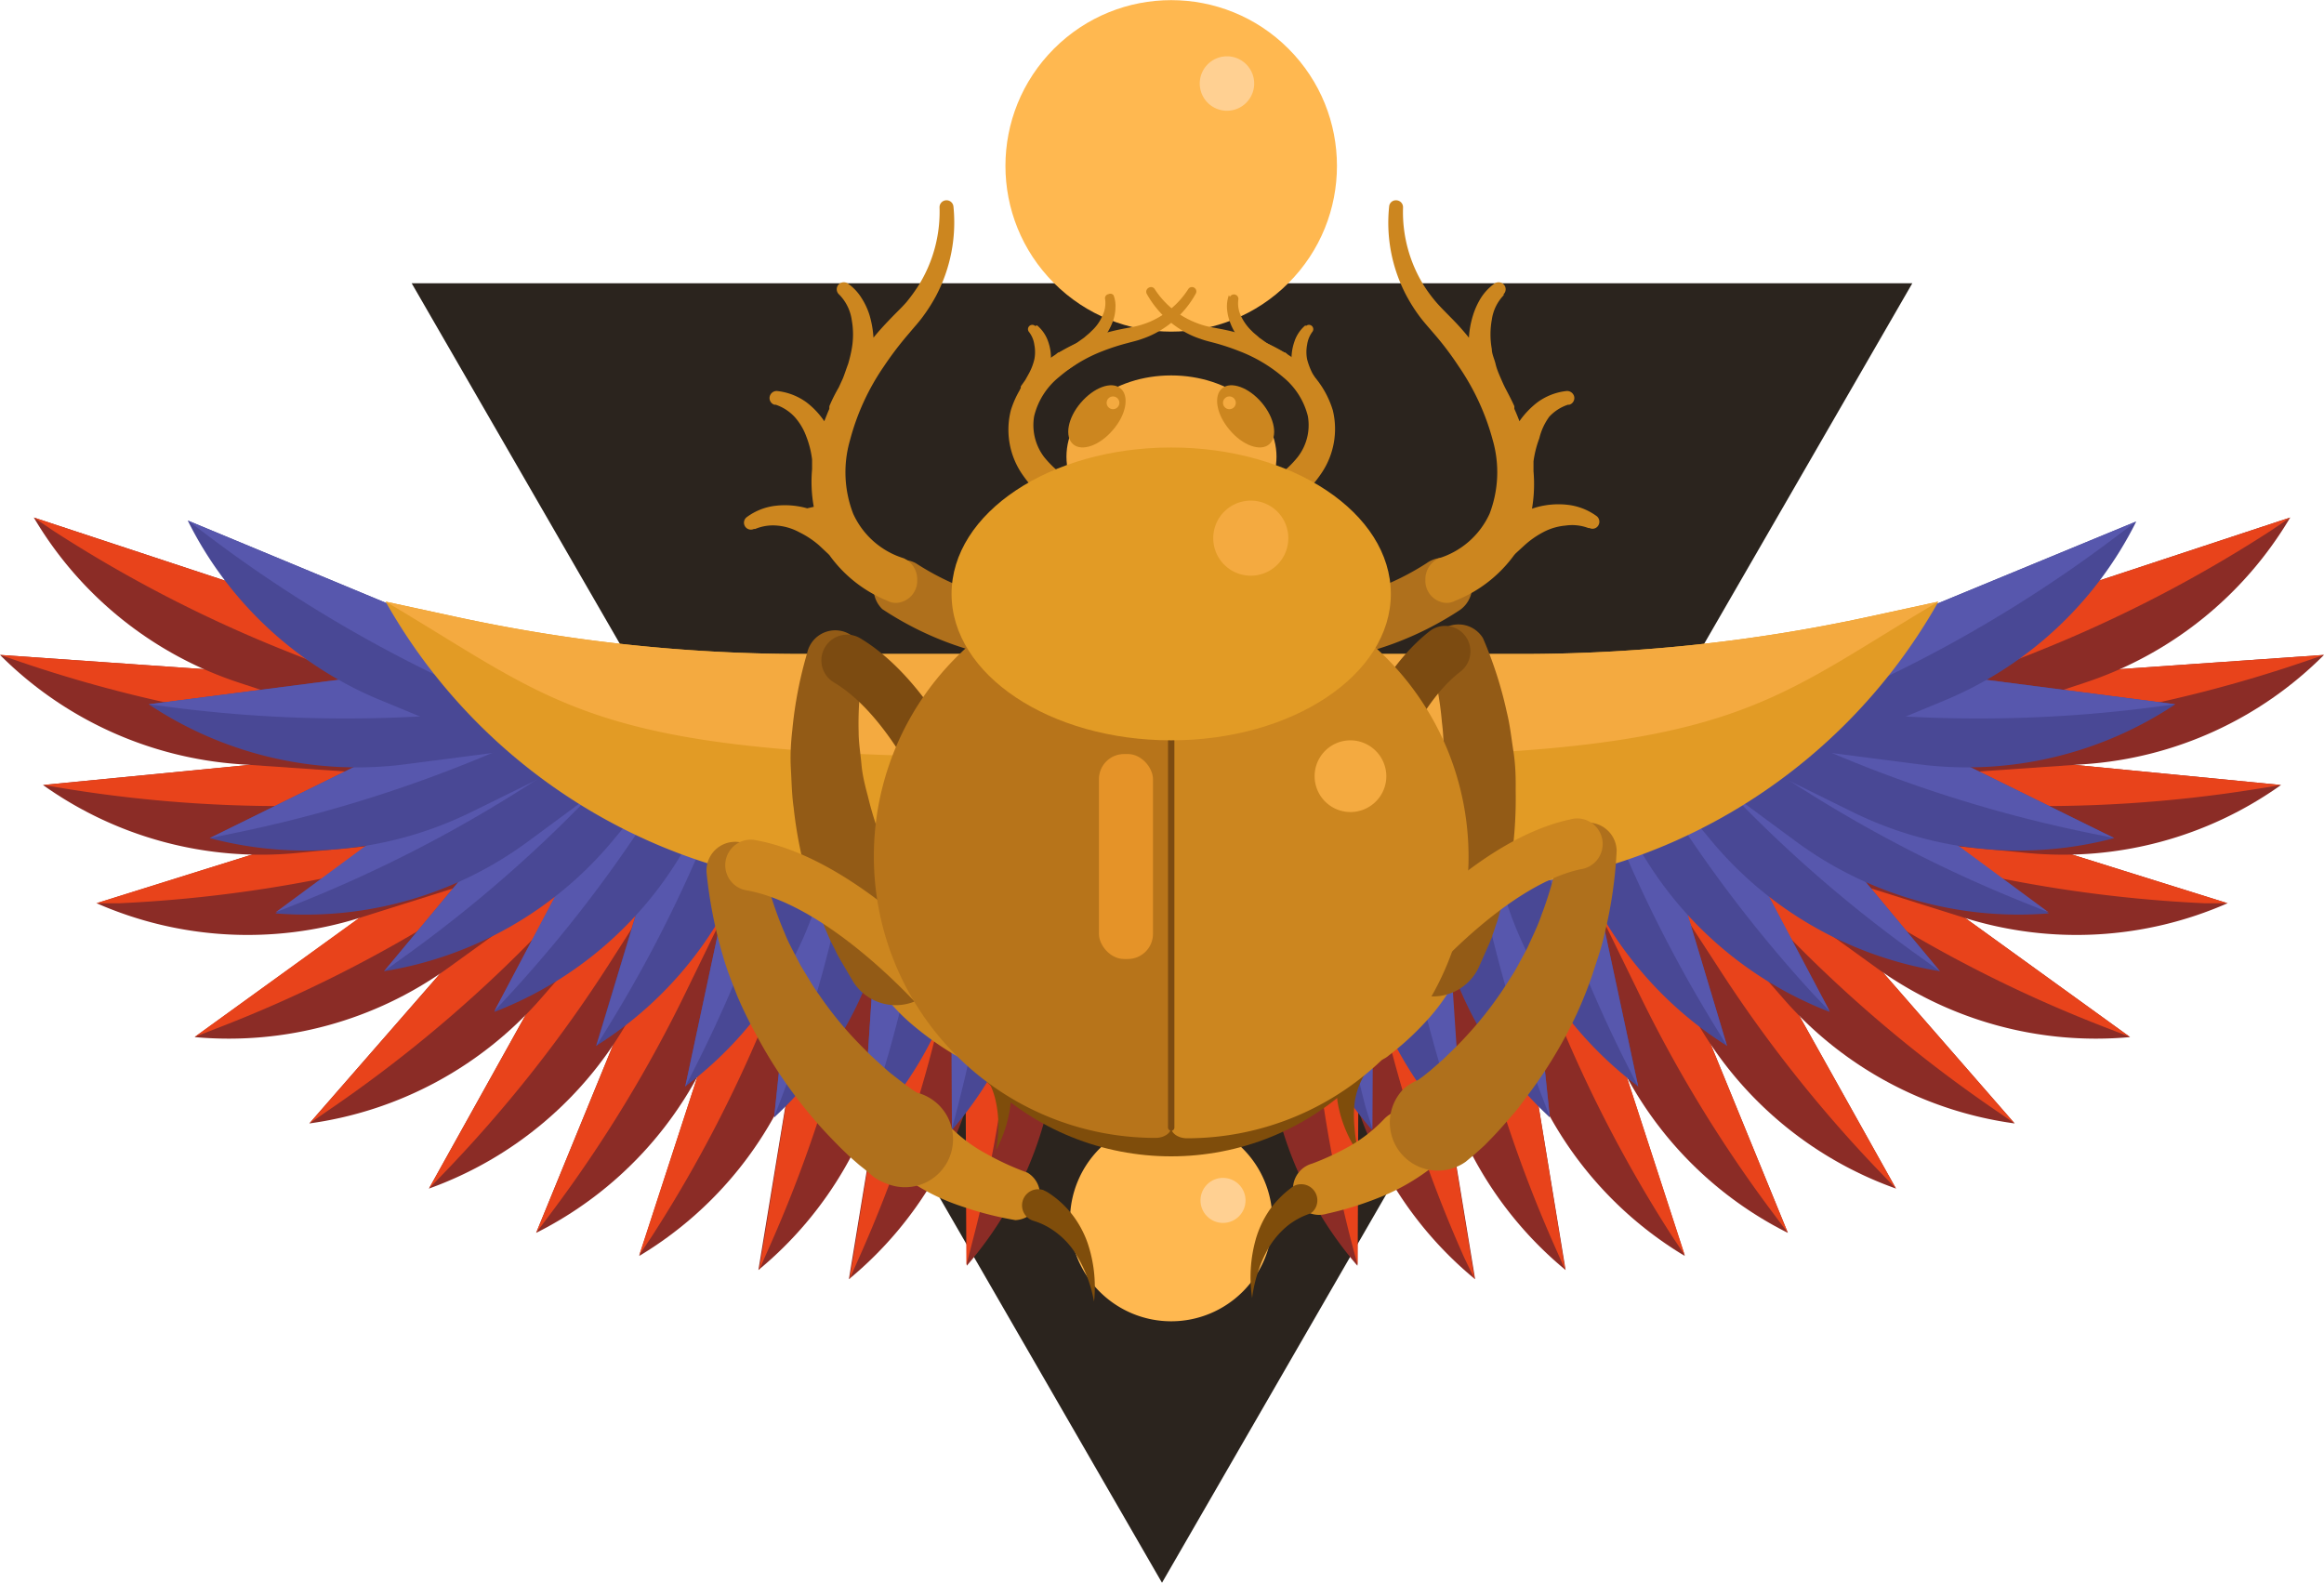 <svg xmlns="http://www.w3.org/2000/svg" viewBox="0 0 123.8 84.32"><defs><style>.cls-1{fill:#2b241e;}.cls-2{fill:#8b2c26;}.cls-3{fill:#e8431b;}.cls-4{fill:#494895;}.cls-5{fill:#5757ad;}.cls-6{fill:#e29b25;}.cls-7{fill:#f4aa40;}.cls-8{fill:#ffb850;}.cls-9{fill:#cc861f;}.cls-10{fill:#7f4d0b;}.cls-11{fill:#935b16;}.cls-12{fill:#7c4b11;}.cls-13{fill:#af701c;}.cls-14{fill:#b7741a;}.cls-15{fill:#e59328;}.cls-16{fill:#ffd092;}</style></defs><title>Asset 5</title><g id="Layer_2" data-name="Layer 2"><g id="Layer_1-2" data-name="Layer 1"><polygon class="cls-1" points="61.9 84.32 101.87 15.09 21.93 15.09 61.9 84.32"/><path class="cls-2" d="M51.44,45.87l4.92,0,0,8.42a19.94,19.94,0,0,1-4.86,13.14h0Z"/><path class="cls-3" d="M54.39,45.86h-3l.09,21.54.31-1.21A71.22,71.22,0,0,0,54,52.35Z"/><path class="cls-2" d="M48.72,46.89l4.85.79L52.22,56a20,20,0,0,1-7,12.15h0Z"/><path class="cls-3" d="M51.64,47.36l-2.92-.47L45.26,68.14l.5-1.13a71.6,71.6,0,0,0,4.43-13.3Z"/><path class="cls-2" d="M43.9,46.4l4.86.79L47.4,55.51a20,20,0,0,1-7,12.15h0Z"/><path class="cls-3" d="M46.82,46.88,43.9,46.4,40.44,67.66l.5-1.13a71.11,71.11,0,0,0,4.43-13.3Z"/><path class="cls-2" d="M40.72,46.39l4.67,1.52-2.61,8a19.93,19.93,0,0,1-8.73,11h0Z"/><path class="cls-3" d="M43.52,47.3l-2.8-.91L34.05,66.87l.67-1a71.65,71.65,0,0,0,6.41-12.47Z"/><path class="cls-2" d="M36.72,45.75l4.54,1.86L38.08,55.4a19.94,19.94,0,0,1-9.52,10.28h0Z"/><path class="cls-3" d="M39.45,46.87l-2.73-1.12L28.56,65.68l.75-1a72.09,72.09,0,0,0,7.31-12Z"/><path class="cls-2" d="M33.33,44.5l4.3,2.4-4.1,7.35a19.93,19.93,0,0,1-10.68,9.07h0Z"/><path class="cls-3" d="M35.91,45.94,33.33,44.5,22.85,63.32l.86-.89a72.07,72.07,0,0,0,8.69-11Z"/><path class="cls-2" d="M30.64,43.62l3.7,3.23L28.81,53.2a20,20,0,0,1-12.33,6.65h0Z"/><path class="cls-3" d="M32.86,45.56l-2.22-1.94L16.48,59.85l1-.69a71.78,71.78,0,0,0,10.78-9Z"/><path class="cls-2" d="M27.84,42.63l2.87,4-6.83,4.93a20,20,0,0,1-13.51,3.69h0Z"/><path class="cls-3" d="M29.57,45l-1.73-2.4L10.37,55.24l1.16-.45A71.64,71.64,0,0,0,24.06,48.5Z"/><path class="cls-2" d="M25.68,41.69l1.47,4.69-8,2.52a20,20,0,0,1-14-.78h0Z"/><path class="cls-3" d="M26.56,44.51l-.88-2.82L5.12,48.12l1.24,0a72.27,72.27,0,0,0,13.88-2Z"/><path class="cls-2" d="M23.73,39.73l.48,4.9-8.38.81A20,20,0,0,1,2.29,41.82h0Z"/><path class="cls-3" d="M24,42.67l-.29-2.94L2.29,41.82l1.23.2a72,72,0,0,0,14,.88Z"/><path class="cls-2" d="M21.49,36.39l-.35,4.9-8.4-.58A20,20,0,0,1,0,34.89H0Z"/><path class="cls-3" d="M21.28,39.33l.21-2.94L0,34.89l1.17.4a71.9,71.9,0,0,0,13.66,3.19Z"/><path class="cls-2" d="M22.25,34.32,20.71,39l-8-2.64A19.91,19.91,0,0,1,1.8,27.57h0Z"/><path class="cls-3" d="M21.32,37.12l.93-2.8L1.8,27.57l1,.68A71.55,71.55,0,0,0,15.28,34.7Z"/><path class="cls-4" d="M50.65,38.64l4.92,0,0,8.43a20,20,0,0,1-4.86,13.13h0Z"/><path class="cls-5" d="M53.61,38.62l-3,0,.1,21.53.31-1.2a72,72,0,0,0,2.17-13.85Z"/><path class="cls-4" d="M47.38,39l4.91.33-.57,8.4a19.94,19.94,0,0,1-5.78,12.76h0Z"/><path class="cls-5" d="M50.33,39.21,47.38,39,45.94,60.51l.4-1.18a71.81,71.81,0,0,0,3.15-13.66Z"/><path class="cls-4" d="M43.5,38.09l4.89.52L47.51,47a19.94,19.94,0,0,1-6.27,12.53h0Z"/><path class="cls-5" d="M46.44,38.4l-2.94-.31L41.24,59.51l.44-1.16a71.27,71.27,0,0,0,3.68-13.53Z"/><path class="cls-4" d="M41,36.84l4.81,1-1.76,8.24a20,20,0,0,1-7.55,11.8h0Z"/><path class="cls-5" d="M43.93,37.46,41,36.84l-4.5,21.07.56-1.11a72.79,72.79,0,0,0,5.08-13.07Z"/><path class="cls-4" d="M38,35.1l4.7,1.43-2.44,8.06a20,20,0,0,1-8.51,11.13h0Z"/><path class="cls-5" d="M40.84,36,38,35.1,31.77,55.72l.65-1.06a71.29,71.29,0,0,0,6.15-12.6Z"/><path class="cls-4" d="M36.39,34.87l4.35,2.29L36.8,44.61a19.94,19.94,0,0,1-10.47,9.3h0Z"/><path class="cls-5" d="M39,36.25l-2.61-1.38-10.06,19,.84-.91a71.9,71.9,0,0,0,8.44-11.2Z"/><path class="cls-4" d="M34.24,35.18,38,38.32,32.63,44.8a20,20,0,0,1-12.17,6.94h0Z"/><path class="cls-5" d="M36.51,37.07l-2.27-1.89L20.46,51.74l1-.72A71.81,71.81,0,0,0,32,41.8Z"/><path class="cls-4" d="M32,35.82l2.91,4-6.77,5a19.94,19.94,0,0,1-13.47,3.84h0Z"/><path class="cls-5" d="M33.75,38.19,32,35.82,14.67,48.61l1.15-.46a72,72,0,0,0,12.46-6.42Z"/><path class="cls-4" d="M30.49,35.13l2.18,4.41-7.56,3.72a20,20,0,0,1-13.94,1.39h0Z"/><path class="cls-5" d="M31.8,37.78l-1.31-2.65L11.17,44.65l1.22-.25a72.06,72.06,0,0,0,13.4-4.11Z"/><path class="cls-4" d="M29.28,34.76l.63,4.88-8.35,1.08a20,20,0,0,1-13.64-3.2h0Z"/><path class="cls-5" d="M29.66,37.69l-.38-2.93L7.92,37.52l1.23.16a72.1,72.1,0,0,0,14,.44Z"/><path class="cls-4" d="M29.91,36,28,40.5l-7.78-3.22A19.94,19.94,0,0,1,10,27.73h0Z"/><path class="cls-5" d="M28.78,38.68,29.91,36,10,27.73l1,.75a72.39,72.39,0,0,0,11.94,7.35Z"/><path class="cls-6" d="M56.39,34.84H42.55a87.16,87.16,0,0,1-18.36-2l-3.65-.79h0A30.19,30.19,0,0,0,46.82,47.41h9.57Z"/><path class="cls-7" d="M56.39,40.52V34.84H42.55a87.16,87.16,0,0,1-18.36-2l-3.65-.79h0c8.68,5.11,10.59,7.8,28.57,8.23Z"/><path class="cls-2" d="M72.36,45.87l-4.91,0,0,8.42a20,20,0,0,0,4.86,13.14h0Z"/><path class="cls-3" d="M69.41,45.86h3l-.09,21.54L72,66.2a72,72,0,0,1-2.18-13.85Z"/><path class="cls-2" d="M75.08,46.89l-4.85.79L71.58,56a19.92,19.92,0,0,0,7,12.15h0Z"/><path class="cls-3" d="M72.17,47.36l2.91-.47,3.47,21.25L78,67a71.6,71.6,0,0,1-4.43-13.3Z"/><path class="cls-2" d="M79.9,46.4l-4.85.79,1.35,8.32a20,20,0,0,0,7,12.15h0Z"/><path class="cls-3" d="M77,46.88l2.92-.48,3.46,21.26-.5-1.13a71.85,71.85,0,0,1-4.43-13.3Z"/><path class="cls-2" d="M83.09,46.39l-4.68,1.52,2.61,8a19.93,19.93,0,0,0,8.73,11h0Z"/><path class="cls-3" d="M80.28,47.3l2.81-.91,6.66,20.48-.67-1a72.35,72.35,0,0,1-6.41-12.47Z"/><path class="cls-2" d="M87.09,45.75l-4.55,1.86,3.19,7.79a19.88,19.88,0,0,0,9.51,10.28h0Z"/><path class="cls-3" d="M84.35,46.87l2.74-1.12,8.15,19.93-.75-1a72,72,0,0,1-7.3-12Z"/><path class="cls-2" d="M90.47,44.5l-4.29,2.4,4.1,7.35A19.91,19.91,0,0,0,101,63.32h0Z"/><path class="cls-3" d="M87.89,45.94l2.58-1.44L101,63.32l-.86-.89a72,72,0,0,1-8.68-11Z"/><path class="cls-2" d="M93.17,43.62l-3.71,3.23L95,53.2a19.9,19.9,0,0,0,12.32,6.65h0Z"/><path class="cls-3" d="M90.94,45.56l2.23-1.94,14.15,16.23-1-.69a72.79,72.79,0,0,1-10.78-9Z"/><path class="cls-2" d="M96,42.63l-2.87,4,6.83,4.93a20,20,0,0,0,13.51,3.69h0Z"/><path class="cls-3" d="M94.24,45,96,42.63l17.46,12.61-1.16-.45A71.64,71.64,0,0,1,99.74,48.5Z"/><path class="cls-2" d="M98.12,41.69l-1.46,4.69,8,2.52a20,20,0,0,0,14-.78h0Z"/><path class="cls-3" d="M97.24,44.51l.88-2.82,20.56,6.43-1.24,0a72.27,72.27,0,0,1-13.88-2Z"/><path class="cls-2" d="M100.07,39.73l-.47,4.9,8.38.81a20,20,0,0,0,13.53-3.62h0Z"/><path class="cls-3" d="M99.79,42.67l.28-2.94,21.44,2.09-1.23.2a72,72,0,0,1-14,.88Z"/><path class="cls-2" d="M102.32,36.39l.34,4.9,8.4-.58a19.94,19.94,0,0,0,12.74-5.82h0Z"/><path class="cls-3" d="M102.52,39.33l-.2-2.94,21.48-1.5-1.17.4A72,72,0,0,1,109,38.48Z"/><path class="cls-2" d="M101.55,34.32,103.09,39l8-2.64A20,20,0,0,0,122,27.57h0Z"/><path class="cls-3" d="M102.48,37.12l-.93-2.8L122,27.57l-1,.68a72,72,0,0,1-12.45,6.45Z"/><path class="cls-4" d="M73.15,38.64l-4.92,0,0,8.43a19.9,19.9,0,0,0,4.86,13.13h0Z"/><path class="cls-5" d="M70.2,38.62l3,0-.09,21.53L72.75,59a71.22,71.22,0,0,1-2.18-13.85Z"/><path class="cls-4" d="M76.42,39l-4.9.33.56,8.4a20,20,0,0,0,5.78,12.76h0Z"/><path class="cls-5" d="M73.47,39.21l3-.19,1.44,21.49-.39-1.18a71.83,71.83,0,0,1-3.16-13.66Z"/><path class="cls-4" d="M80.3,38.09l-4.89.52L76.3,47a19.93,19.93,0,0,0,6.26,12.53h0Z"/><path class="cls-5" d="M77.36,38.4l2.94-.31,2.26,21.42-.44-1.16a72,72,0,0,1-3.67-13.53Z"/><path class="cls-4" d="M82.76,36.84l-4.81,1,1.77,8.24a20,20,0,0,0,7.55,11.8h0Z"/><path class="cls-5" d="M79.87,37.46l2.89-.62,4.51,21.07-.56-1.11a71.33,71.33,0,0,1-5.08-13.07Z"/><path class="cls-4" d="M85.79,35.1l-4.71,1.43,2.45,8.06A20,20,0,0,0,92,55.72h0Z"/><path class="cls-5" d="M83,36l2.83-.86L92,55.72l-.65-1.06a72.71,72.71,0,0,1-6.15-12.6Z"/><path class="cls-4" d="M87.41,34.87l-4.34,2.29L87,44.61a19.94,19.94,0,0,0,10.47,9.3h0Z"/><path class="cls-5" d="M84.8,36.25l2.61-1.38,10.06,19L96.63,53a71.9,71.9,0,0,1-8.44-11.2Z"/><path class="cls-4" d="M89.56,35.18l-3.78,3.14,5.39,6.48a20,20,0,0,0,12.17,6.94h0Z"/><path class="cls-5" d="M87.29,37.07l2.27-1.89,13.78,16.56-1-.72A71.38,71.38,0,0,1,91.76,41.8Z"/><path class="cls-4" d="M91.81,35.82l-2.92,4,6.77,5a20,20,0,0,0,13.48,3.84h0Z"/><path class="cls-5" d="M90.05,38.19l1.76-2.37,17.33,12.79L108,48.15a72.31,72.31,0,0,1-12.46-6.42Z"/><path class="cls-4" d="M93.31,35.13l-2.17,4.41,7.55,3.72a20,20,0,0,0,13.94,1.39h0Z"/><path class="cls-5" d="M92,37.78l1.31-2.65,19.32,9.52-1.22-.25A72.06,72.06,0,0,1,98,40.29Z"/><path class="cls-4" d="M94.52,34.76l-.63,4.88,8.36,1.08a20,20,0,0,0,13.63-3.2h0Z"/><path class="cls-5" d="M94.14,37.69l.38-2.93,21.36,2.76-1.23.16a72.08,72.08,0,0,1-14,.44Z"/><path class="cls-4" d="M93.89,36l1.88,4.55,7.78-3.22a19.94,19.94,0,0,0,10.25-9.55h0Z"/><path class="cls-5" d="M95,38.68,93.89,36l19.91-8.22-1,.75a72.39,72.39,0,0,1-11.94,7.35Z"/><path class="cls-6" d="M67.41,34.84H81.25a87.25,87.25,0,0,0,18.37-2l3.64-.79h0A30.19,30.19,0,0,1,77,47.41H67.41Z"/><path class="cls-7" d="M67.41,40.52V34.84H81.25a87.25,87.25,0,0,0,18.37-2l3.64-.79h0c-8.67,5.11-10.59,7.8-28.57,8.23Z"/><circle class="cls-8" cx="62.39" cy="8.83" r="8.83" transform="translate(12.03 46.71) rotate(-45)"/><path class="cls-8" d="M67.78,65a5.39,5.39,0,1,1-5.39-5.39A5.39,5.39,0,0,1,67.78,65Z"/><path class="cls-9" d="M50.86,56.2a16.66,16.66,0,0,1-2.14-1.51,10.44,10.44,0,0,1-1.93-2.08l0-.07a1.81,1.81,0,0,1,3-2.06,2.48,2.48,0,0,1,.18.31,7.08,7.08,0,0,0,1,1.65A13,13,0,0,0,52.45,54v0a1.36,1.36,0,0,1-1.6,2.19Z"/><path class="cls-10" d="M53.07,61.2a6.52,6.52,0,0,0,.11-1.39A5.84,5.84,0,0,0,53,58.48a3.91,3.91,0,0,0-.5-1.14,3.48,3.48,0,0,0-.79-.83l0,0a.86.86,0,1,1,1.07-1.34.75.75,0,0,1,.17.19,4.77,4.77,0,0,1,.74,1.5,5.24,5.24,0,0,1,.18,1.56,6.95,6.95,0,0,1-.78,2.8Z"/><path class="cls-11" d="M44.81,51.21c-.08-.13-.12-.21-.17-.3s-.09-.17-.13-.26-.17-.33-.25-.49c-.15-.33-.29-.66-.43-1s-.26-.67-.38-1l-.33-1a22.48,22.48,0,0,1-.84-4.12c-.1-.69-.11-1.39-.15-2.09s0-1.4.08-2.09A21.67,21.67,0,0,1,43,34.78a1.53,1.53,0,0,1,3,.6l0,.11A17.57,17.57,0,0,0,45.74,39c0,.57.1,1.15.15,1.72s.19,1.13.34,1.69a18.32,18.32,0,0,0,1.11,3.25c.12.26.25.51.37.77s.26.5.4.75.28.48.43.71a2.7,2.7,0,0,0,.22.33c0,.06.07.11.1.16l.09.11a2.68,2.68,0,1,1-3.5,3.81Z"/><path class="cls-12" d="M51.63,45.91A1.36,1.36,0,0,1,50.35,45c0-.07-2.35-6.52-5.92-8.64A1.36,1.36,0,0,1,45.82,34c4.41,2.63,7,9.76,7.09,10.07a1.36,1.36,0,0,1-.83,1.73A1.42,1.42,0,0,1,51.63,45.91Z"/><path class="cls-9" d="M72.09,54.25a13.72,13.72,0,0,0,1.3-1.73,7.23,7.23,0,0,0,.83-1.77,1.81,1.81,0,1,1,3.47,1,1.27,1.27,0,0,1-.13.32l0,.09a10.44,10.44,0,0,1-1.64,2.3,15.22,15.22,0,0,1-1.94,1.77A1.35,1.35,0,0,1,72,56a1.37,1.37,0,0,1,0-1.74Z"/><path class="cls-10" d="M72.4,61.48a6.36,6.36,0,0,1-.7-1.25,6.59,6.59,0,0,1-.43-1.43,4.84,4.84,0,0,1,0-1.57,4.94,4.94,0,0,1,.54-1.58.86.86,0,1,1,1.53.78,1.43,1.43,0,0,1-.14.2l0,0a3.19,3.19,0,0,0-.68.93,3.9,3.9,0,0,0-.36,1.2,6,6,0,0,0,0,1.34A6.61,6.61,0,0,0,72.4,61.48Z"/><path class="cls-11" d="M74.85,48.3l.07-.12L75,48l.18-.36c.12-.24.22-.5.33-.76l.3-.79c.09-.27.18-.54.26-.82a17.43,17.43,0,0,0,.69-3.36c.08-.57.08-1.15.12-1.72s0-1.16-.07-1.73a17.47,17.47,0,0,0-.64-3.42l0-.1A1.53,1.53,0,0,1,79,34a21.41,21.41,0,0,1,1.27,3.95c.17.68.24,1.37.35,2.07s.13,1.39.12,2.09a22.68,22.68,0,0,1-.31,4.19c-.06.34-.13.69-.2,1s-.16.69-.25,1-.18.69-.3,1a5.34,5.34,0,0,1-.18.52c0,.09-.06.18-.1.28a3.05,3.05,0,0,1-.13.31l-.49,1.11a2.69,2.69,0,1,1-4-3.32Z"/><path class="cls-12" d="M71.69,46.14a1.43,1.43,0,0,1-.29,0,1.36,1.36,0,0,1-1-1.61c.07-.32,1.7-7.72,5.74-10.89a1.34,1.34,0,0,1,1.9.22,1.36,1.36,0,0,1-.23,1.91C74.51,38.3,73,45,73,45.07A1.36,1.36,0,0,1,71.69,46.14Z"/><circle class="cls-10" cx="62.39" cy="47.46" r="14.14" transform="translate(-15.29 58.02) rotate(-45)"/><path class="cls-9" d="M54.09,65a17.45,17.45,0,0,1-2.76-.7A11.33,11.33,0,0,1,48.59,63l-.05,0a1.81,1.81,0,0,1,2-3l.25.2a8,8,0,0,0,1.76,1.27,14.37,14.37,0,0,0,2.18,1h0A1.36,1.36,0,0,1,54.09,65Z"/><path class="cls-10" d="M58.28,69.35a7.21,7.21,0,0,0-1.11-2.76,4.26,4.26,0,0,0-1-1,3.78,3.78,0,0,0-1.14-.56h0a.86.86,0,0,1,.55-1.63l.2.1a5.19,5.19,0,0,1,1.34,1.21,5.42,5.42,0,0,1,.81,1.49,7.3,7.3,0,0,1,.35,3.14Z"/><path class="cls-13" d="M46.06,62.29l-.29-.23-.23-.2c-.16-.14-.31-.27-.45-.41-.29-.27-.55-.54-.82-.82s-.53-.56-.78-.85-.49-.58-.73-.88a24.37,24.37,0,0,1-2.49-3.8,22.63,22.63,0,0,1-1-2.05c-.27-.71-.56-1.4-.76-2.13a24,24,0,0,1-.87-4.42,1.53,1.53,0,0,1,3-.53l0,.1a19.55,19.55,0,0,0,1.16,3.64c.23.59.56,1.15.84,1.71l.49.81a9,9,0,0,0,.52.79,19.35,19.35,0,0,0,2.43,2.9c.22.23.45.44.68.65s.46.42.7.62l.72.56.36.26.18.12.13.08a2.56,2.56,0,1,1-1.58,4.86,2.73,2.73,0,0,1-.74-.38Z"/><path class="cls-9" d="M50.21,54.36a1.36,1.36,0,0,1-1-.47c-.08-.09-5-5.72-9.51-6.47a1.36,1.36,0,0,1,.44-2.68c5.48.91,10.9,7.11,11.12,7.37A1.37,1.37,0,0,1,51.1,54,1.38,1.38,0,0,1,50.21,54.36Z"/><path class="cls-9" d="M69.87,62A14.13,14.13,0,0,0,72,61a8.09,8.09,0,0,0,1.7-1.35,1.8,1.8,0,1,1,2.65,2.45,1.51,1.51,0,0,1-.23.21l-.06.05a11.54,11.54,0,0,1-2.67,1.47,17.53,17.53,0,0,1-2.71.83A1.36,1.36,0,0,1,69.86,62Z"/><path class="cls-10" d="M66.7,69.15A7.46,7.46,0,0,1,66.9,66a5.42,5.42,0,0,1,.73-1.54,5.33,5.33,0,0,1,1.28-1.27.86.86,0,0,1,1,1.38.78.78,0,0,1-.2.11h0a3.88,3.88,0,0,0-1.12.62,4.5,4.5,0,0,0-.9,1,6,6,0,0,0-.63,1.33A7.26,7.26,0,0,0,66.7,69.15Z"/><path class="cls-13" d="M75.51,57.55a.5.5,0,0,0,.13-.09l.17-.12.35-.28.69-.6.67-.65c.22-.22.44-.45.65-.68a19.71,19.71,0,0,0,2.27-3,8.21,8.21,0,0,0,.48-.81c.15-.28.31-.56.45-.84.26-.58.55-1.15.75-1.75a19.31,19.31,0,0,0,1-3.69l0-.11a1.53,1.53,0,0,1,3,.39,23.31,23.31,0,0,1-.65,4.45c-.16.74-.42,1.45-.65,2.17A22.45,22.45,0,0,1,84,54a24.09,24.09,0,0,1-2.3,3.92c-.22.31-.46.61-.68.92s-.49.6-.74.89-.51.58-.78.86l-.42.43-.23.21-.27.24-.5.42A2.56,2.56,0,0,1,74.78,58,2.86,2.86,0,0,1,75.51,57.55Z"/><path class="cls-9" d="M73.87,53.77a1.39,1.39,0,0,1-.76-.28,1.36,1.36,0,0,1-.23-1.91c.21-.27,5.31-6.74,10.74-7.92a1.36,1.36,0,1,1,.57,2.65c-3.72.81-7.88,5.29-9.18,6.94A1.36,1.36,0,0,1,73.87,53.77Z"/><path class="cls-13" d="M54.64,35.2h-.17A17.24,17.24,0,0,1,47,32.45,1.53,1.53,0,0,1,48.78,30a14.2,14.2,0,0,0,6,2.19,1.53,1.53,0,0,1-.16,3.05Z"/><path class="cls-9" d="M50.79,11a.37.37,0,0,0-.39-.33.37.37,0,0,0-.35.39,7.43,7.43,0,0,1-1.12,4.15,9.19,9.19,0,0,1-.63.87c-.24.28-.48.5-.77.8s-.69.72-1,1.11a5.39,5.39,0,0,0-.21-1.2,3.67,3.67,0,0,0-.43-.92,2.64,2.64,0,0,0-.73-.77.38.38,0,0,0-.48.05.37.37,0,0,0,0,.52l.06.06a2.42,2.42,0,0,1,.63,1.3,4.38,4.38,0,0,1,0,1.57,7.55,7.55,0,0,1-.19.79c-.1.26-.18.52-.28.77l-.22.48c-.18.31-.35.64-.5,1l0,.05v0a.36.36,0,0,0,0,.09v0c-.1.22-.18.44-.27.66a4.28,4.28,0,0,0-.94-1,3.24,3.24,0,0,0-1.58-.61.38.38,0,0,0-.38.27.37.37,0,0,0,.24.46l.07,0a2.44,2.44,0,0,1,1,.64,3.2,3.2,0,0,1,.63,1.05,5,5,0,0,1,.31,1.23l0,.52a7.46,7.46,0,0,0,.09,2L43,27.08a4.36,4.36,0,0,0-1.65-.14,3.19,3.19,0,0,0-1.57.61.37.37,0,0,0-.11.46.37.37,0,0,0,.49.17l.07,0A2.45,2.45,0,0,1,41.4,28a3,3,0,0,1,1.17.35,4.87,4.87,0,0,1,1.06.7l.47.44.08.08A7.07,7.07,0,0,0,47.26,32h0a1,1,0,0,0,.48.12,1.18,1.18,0,0,0,1.12-1.23,1.23,1.23,0,0,0-.72-1.15h0a4.37,4.37,0,0,1-2.69-2.37,6.13,6.13,0,0,1-.17-3.92,12.55,12.55,0,0,1,1.81-3.94,17.83,17.83,0,0,1,1.36-1.78c.22-.27.53-.6.76-.93a8.81,8.81,0,0,0,.66-1.05A8.38,8.38,0,0,0,50.79,11Z"/><path class="cls-13" d="M70.15,35.2A1.53,1.53,0,0,1,70,32.15,14,14,0,0,0,76,30a1.53,1.53,0,0,1,1.78,2.49,17.24,17.24,0,0,1-7.47,2.74Z"/><path class="cls-9" d="M74,11a.36.36,0,0,1,.38-.33.37.37,0,0,1,.36.39,7.42,7.42,0,0,0,1.11,4.15,7.79,7.79,0,0,0,.64.87c.24.28.47.5.76.8a13.41,13.41,0,0,1,1,1.11,4.88,4.88,0,0,1,.22-1.2,4,4,0,0,1,.42-.92,2.78,2.78,0,0,1,.73-.77.38.38,0,0,1,.48.05.37.37,0,0,1,0,.52l0,.06a2.35,2.35,0,0,0-.63,1.3,4.37,4.37,0,0,0,0,1.57c0,.26.14.53.2.79s.17.52.28.77.14.32.22.48.34.64.5,1l0,.05,0,0,0,.09v0q.15.33.27.66a4.55,4.55,0,0,1,.95-1,3.2,3.2,0,0,1,1.57-.61.39.39,0,0,1,.39.27.37.37,0,0,1-.25.46l-.07,0a2.35,2.35,0,0,0-1,.64A3.22,3.22,0,0,0,82,23.35a5.54,5.54,0,0,0-.31,1.23l0,.52a7.87,7.87,0,0,1-.08,2l.22-.07a4.36,4.36,0,0,1,1.65-.14,3.23,3.23,0,0,1,1.58.61.38.38,0,0,1,.1.46.36.36,0,0,1-.49.17l-.06,0A2.45,2.45,0,0,0,83.39,28a3.1,3.1,0,0,0-1.18.35,4.81,4.81,0,0,0-1,.7l-.48.44-.07.08A7.13,7.13,0,0,1,77.53,32h0a1,1,0,0,1-.49.12,1.18,1.18,0,0,1-1.11-1.23,1.23,1.23,0,0,1,.72-1.15h0a4.39,4.39,0,0,0,2.7-2.37,6.2,6.2,0,0,0,.17-3.92,12.81,12.81,0,0,0-1.82-3.94,16.34,16.34,0,0,0-1.35-1.78c-.23-.27-.53-.6-.77-.93a8.81,8.81,0,0,1-.66-1.05A8.29,8.29,0,0,1,74,11Z"/><path class="cls-9" d="M63.7,15.64a5.22,5.22,0,0,1-2.17,2.12,4.87,4.87,0,0,1-.71.3c-.24.09-.52.15-.73.21a11.64,11.64,0,0,0-1.34.43,8,8,0,0,0-2.34,1.39,3.84,3.84,0,0,0-1.32,2.08,2.81,2.81,0,0,0,.54,2.19,5.51,5.51,0,0,0,2,1.54,11,11,0,0,0,5.18,1h0a1.08,1.08,0,1,1,.07,2.16h-.08a13,13,0,0,1-6-1.64,7.12,7.12,0,0,1-2.39-2.22,4.2,4.2,0,0,1-.56-3.35,5.1,5.1,0,0,1,1.9-2.63,9,9,0,0,1,2.75-1.37,12.44,12.44,0,0,1,1.46-.36c.26-.05.46-.08.68-.14a4.83,4.83,0,0,0,.64-.22A4.58,4.58,0,0,0,63.3,15.4a.23.23,0,0,1,.32-.07A.23.23,0,0,1,63.7,15.64Z"/><path class="cls-9" d="M59.32,15.73a1.59,1.59,0,0,1,.1.66,2.17,2.17,0,0,1-.1.62,3.43,3.43,0,0,1-.59,1.08,5.9,5.9,0,0,1-.39.46c-.15.13-.29.28-.44.4-.31.26-.63.48-.95.7a.52.52,0,0,1-.72-.14.53.53,0,0,1,.14-.73l.05,0h0a9,9,0,0,0,.92-.5l.42-.3c.13-.12.27-.22.38-.34a2.38,2.38,0,0,0,.58-.8,1.54,1.54,0,0,0,.15-.9v0a.22.22,0,0,1,.18-.27A.22.22,0,0,1,59.32,15.73Z"/><path class="cls-9" d="M55.24,17.33a1.93,1.93,0,0,1,.6.88,2.57,2.57,0,0,1,.14,1,3.68,3.68,0,0,1-.17,1l-.16.48-.2.45a.58.58,0,0,1-1.07-.47.41.41,0,0,1,0-.09l0,0,.24-.34.2-.36a3,3,0,0,0,.28-.74,2,2,0,0,0,0-.77,1.43,1.43,0,0,0-.28-.68l0,0a.23.23,0,0,1,.33-.32Z"/><path class="cls-9" d="M61.08,15.64a5.28,5.28,0,0,0,2.17,2.12,4.55,4.55,0,0,0,.72.3c.24.09.51.15.73.21A12.13,12.13,0,0,1,66,18.7a8,8,0,0,1,2.35,1.39,3.9,3.9,0,0,1,1.32,2.08,2.77,2.77,0,0,1-.55,2.19,5.42,5.42,0,0,1-2,1.54,11,11,0,0,1-5.18,1h0a1.08,1.08,0,1,0-.07,2.16H62a12.9,12.9,0,0,0,6-1.64,7.15,7.15,0,0,0,2.4-2.22A4.2,4.2,0,0,0,71,21.86a5,5,0,0,0-1.9-2.63,9,9,0,0,0-2.74-1.37,12.12,12.12,0,0,0-1.47-.36c-.25-.05-.45-.08-.68-.14a4.7,4.7,0,0,1-.63-.22,4.6,4.6,0,0,1-2.07-1.74.23.23,0,0,0-.32-.07A.24.24,0,0,0,61.08,15.64Z"/><path class="cls-9" d="M65.46,15.73a1.77,1.77,0,0,0-.1.66,2.6,2.6,0,0,0,.11.62,3.22,3.22,0,0,0,.58,1.08,6,6,0,0,0,.4.46c.14.13.29.28.44.4a9.29,9.29,0,0,0,1,.7.52.52,0,0,0,.72-.14.54.54,0,0,0-.14-.73l-.06,0h0c-.31-.15-.62-.32-.92-.5l-.42-.3c-.12-.12-.27-.22-.38-.34a2.69,2.69,0,0,1-.58-.8,1.53,1.53,0,0,1-.14-.9v0a.24.24,0,0,0-.45-.13Z"/><path class="cls-9" d="M69.54,17.33a1.91,1.91,0,0,0-.59.88,2.77,2.77,0,0,0-.15,1,4.65,4.65,0,0,0,.17,1l.17.48.2.45a.58.58,0,0,0,.77.3.59.59,0,0,0,.3-.77l-.06-.09,0,0-.23-.34-.21-.36a3.51,3.51,0,0,1-.28-.74,2,2,0,0,1,0-.77,1.52,1.52,0,0,1,.27-.68l0,0a.23.23,0,0,0-.33-.32Z"/><path class="cls-9" d="M62.39,60.07c0,.31.38.57.84.57h0a15,15,0,0,0,0-30h0c-.46,0-.84.26-.84.58Z"/><path class="cls-7" d="M73.85,41.35a1.91,1.91,0,1,1-1.91-1.91A1.92,1.92,0,0,1,73.85,41.35Z"/><path class="cls-14" d="M62.39,31.2c0-.32-.37-.58-.84-.58h0a15,15,0,0,0,0,30h0c.47,0,.84-.26.84-.57Z"/><rect class="cls-15" x="58.54" y="40.17" width="2.88" height="10.92" rx="1.34" ry="1.34"/><path class="cls-12" d="M62.39,60.24a.18.18,0,0,1-.17-.17V31.2a.17.17,0,0,1,.17-.17.16.16,0,0,1,.17.17V60.07A.17.17,0,0,1,62.39,60.24Z"/><path class="cls-7" d="M68,24.33c0,2.4-2.51,4.34-5.6,4.34s-5.59-1.94-5.59-4.34S59.3,20,62.39,20,68,21.94,68,24.33Z"/><ellipse class="cls-6" cx="62.39" cy="31.64" rx="11.7" ry="7.8"/><path class="cls-7" d="M68.63,28.67a2,2,0,1,1-2-2A2,2,0,0,1,68.63,28.67Z"/><path class="cls-9" d="M59.29,22.9c-.7.83-1.65,1.17-2.12.77s-.3-1.39.4-2.21,1.64-1.17,2.12-.77S60,22.08,59.29,22.9Z"/><circle class="cls-7" cx="59.29" cy="21.46" r="0.34"/><path class="cls-9" d="M65.5,22.9c.69.83,1.64,1.17,2.11.77s.3-1.39-.39-2.21-1.65-1.17-2.12-.77S64.8,22.08,65.5,22.9Z"/><path class="cls-7" d="M65.15,21.46a.34.34,0,0,0,.68,0,.34.34,0,1,0-.68,0Z"/><path class="cls-16" d="M66.81,4.4A1.45,1.45,0,1,1,65.36,3,1.45,1.45,0,0,1,66.81,4.4Z"/><circle class="cls-16" cx="65.15" cy="63.95" r="1.2"/></g></g></svg>